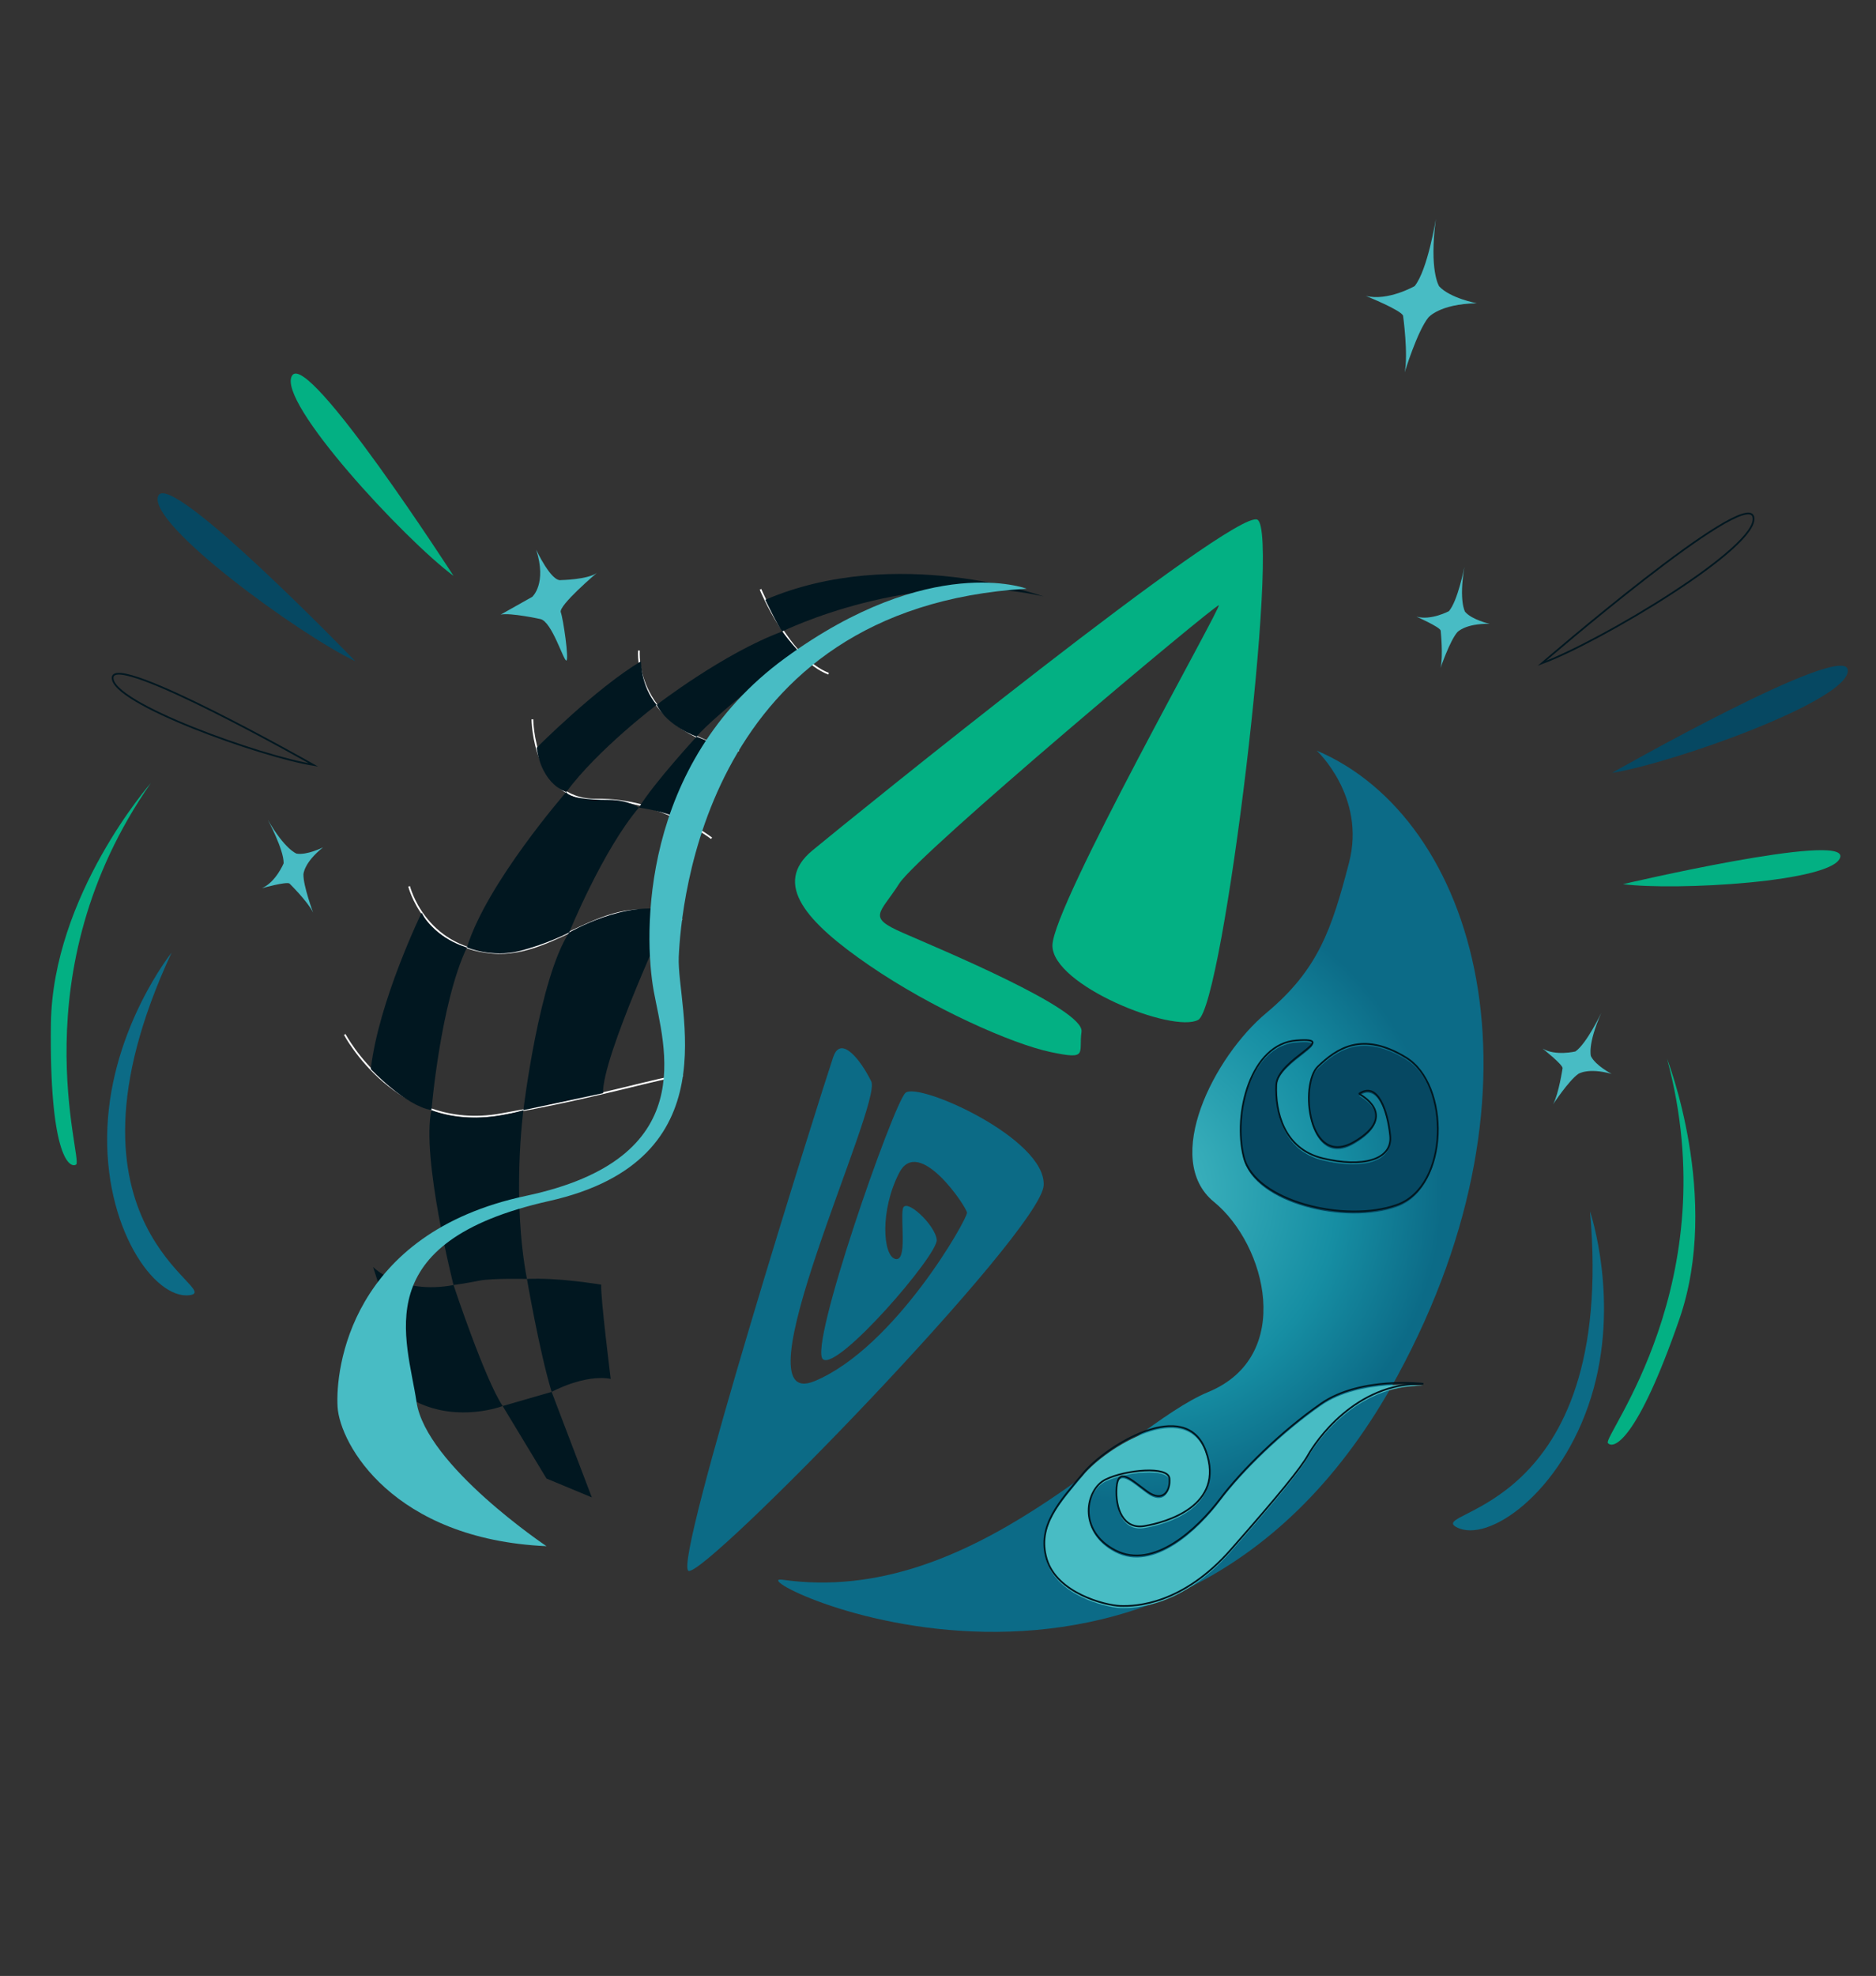<?xml version="1.0" encoding="UTF-8"?><svg id="Color1" xmlns="http://www.w3.org/2000/svg" xmlns:xlink="http://www.w3.org/1999/xlink" viewBox="0 0 1080 1137"><rect x="0" y="0" width="1080" height="1137" fill="#333333" stroke="none"/><defs><style>.cls-1{fill:#011720;}.cls-2{fill:#03b083;}.cls-3{fill:#064862;}.cls-4{fill:#0c6b86;}.cls-5{fill:#48bcc4;}.cls-6{fill:url(#Degradado_sin_nombre_34);}.cls-7{stroke:#011720;}.cls-7,.cls-8{fill:none;stroke-miterlimit:10;}.cls-8{stroke:#fff;}</style><radialGradient id="Degradado_sin_nombre_34" cx="651.03" cy="685.44" fx="651.03" fy="685.44" r="229.69" gradientUnits="userSpaceOnUse"><stop offset="0" stop-color="#48bdc5"/><stop offset=".52" stop-color="#168ea3"/><stop offset=".78" stop-color="#0c6b87"/><stop offset=".99" stop-color="#0c6b87"/></radialGradient></defs><path class="cls-8" d="m437.82,339.1s16.52,40,39.19,48.56"/><path class="cls-8" d="m367.85,374.33s-4.31,44.79,57.5,57.56"/><path class="cls-8" d="m198.46,595.24s29.9,56.61,89.78,45.98c59.87-10.63,92.18-21.53,104.93-22.33"/><path class="cls-8" d="m235.53,510.02s8.52,34.69,47.66,38.18c39.14,3.49,67.3-39.54,109.47-18.81"/><path class="cls-8" d="m306.49,413.9s.41,46.83,37.03,46.22c36.62-.61,66.12,22.24,66.12,22.24"/><path class="cls-6" d="m758,431.89s28.57,26.45,18.62,64.56c-9.95,38.11-17.62,61.43-47.61,86.43-29.99,24.99-60.24,84.15-30.14,108.71,30.1,24.56,46.47,88.8-3.22,109.37-49.69,20.57-135.1,123.62-245.05,108.06-31.08-4.4,223.3,123.42,354.02-117.53,90.84-167.44,45.34-320.59-46.63-359.6Z"/><path class="cls-4" d="m479.71,608.13c-7.52,22.28-92.43,291.5-83.37,295.76,9.06,4.26,202.9-194.87,204.49-221.78,1.59-26.91-72.52-59.96-79.6-53.21-7.08,6.76-55.94,146.33-47.47,153.24,8.47,6.91,66.39-60.23,65.52-68.77-.87-8.54-18.12-24.72-19.53-17.77-1.41,6.95,2.72,30.69-4.37,28.82-7.09-1.87-8.94-27.81,2.28-49.54,11.22-21.73,38.69,19.5,39.04,22.91.35,3.42-41.33,77.54-87.7,96.91-46.36,19.37,39.09-159.29,32.58-172.44-6.51-13.15-17.65-26.58-21.85-14.13Z"/><path class="cls-2" d="m622.62,593.65c-1.74,12.56,4.13,16.36-17.91,11.69-22.05-4.67-68.12-25.03-104.29-49.84-36.17-24.81-55.95-46.93-32.73-66.13,23.22-19.2,242.55-196.75,256.14-190.36,13.59,6.39-19.49,279.95-34.03,287.84-14.54,7.89-84.15-19.92-83.92-42.85.22-22.93,97.56-195.03,95.76-195.71-1.79-.68-172.81,142.63-183.98,160.16-11.17,17.53-18.77,19.16,2,28.27,20.77,9.11,104.77,43.86,102.96,56.93Z"/><path class="cls-3" d="m782.33,630.56s23.84,12.07-2.74,27.6c-26.57,15.53-31.51-33.2-20.88-43.34,10.63-10.14,25.26-20.69,50.72-5.14,25.46,15.55,24.9,73.9-5.1,84.71-29.99,10.81-81.81-2.07-88.26-27.33-6.44-25.25,4.03-65.28,30.24-67.23,26.22-1.95-11.03,10.56-11.61,25.68-.59,15.12,4.19,36.66,26.76,42.14,22.58,5.48,40.27,1.1,38.84-13s-7.09-31.66-17.98-24.08Z"/><path class="cls-5" d="m819.41,797.42s-36.26-4.39-58.97,11.43c-22.71,15.82-45.34,37.97-58.09,54.84-12.74,16.87-38.09,40.95-60.19,29.59s-17.18-35.2-5.7-40.81c11.48-5.62,36.06-7.92,36.76-.63s-3.83,14.03-12.76,7.57c-8.94-6.47-16.83-14.68-17.68-2.35-.85,12.33,4.02,24.19,15.96,22.2,11.94-1.99,46.94-11.38,35.43-43.19-11.51-31.82-57.62-2.97-70.67,12.88-13.05,15.85-26.83,29.98-20.9,49.4,5.93,19.42,33.27,26.53,42.32,26.87,9.05.34,35.88-.83,63.62-32.35,27.74-31.51,40.35-47.09,44.46-54.42,4.12-7.32,26.93-41.89,66.42-41.03Z"/><path class="cls-1" d="m440.58,345.14s7.22,15.09,9.71,18.24c0,0,75.18-37.19,150.56-20.15,0,0-84.98-30.43-160.27,1.9Z"/><path class="cls-1" d="m450.3,363.38s4.68,6.24,9.06,10.94c0,0-49.16,38.16-58.33,49.56,0,0-16.52-5.77-23-18.28,0,0,38.53-29.75,72.28-42.22Z"/><path class="cls-1" d="m378.02,405.61s-33.56,25.31-52.05,50.15c0,0-13.97-3.98-17.01-25.51,0,0,34.08-34.21,60.05-49.75,0,0-.13,14.17,9.01,25.1Z"/><path class="cls-1" d="m401.03,423.88s-24.5,26.54-33.24,40.84c0,0,16.3,2.08,24.87,7.41,0,0,16.22-42.9,19.43-43.79l-11.06-4.47Z"/><path class="cls-1" d="m367.78,464.73s-5.93-4.48-17.49-4.46c-11.56.02-23.02-1.22-24.32-4.51,0,0-45.83,52.47-57.16,89.43,0,0,14.31,6.11,30.4,2.01,16.08-4.1,28.47-10.65,28.47-10.65,0,0,19.15-47.07,40.1-71.83Z"/><path class="cls-1" d="m327.68,536.55s33.04-19.24,57.92-12.21c0,0-39.29,84.39-38.4,104.69l-45.9,9.78s9.08-76,26.38-102.27Z"/><path class="cls-1" d="m248.39,638.82s5.19-61.85,20.42-93.63c0,0-18.91-5.22-26.06-20.06,0,0-24.86,51.18-29.28,90.04,0,0,19.58,20.94,34.92,23.65Z"/><path class="cls-1" d="m248.39,638.82s20.17,9.78,52.91,0c0,0-6.75,50.86,2.05,97.1,0,0-20.03-.48-27.48,1-7.46,1.49-14.78,2.52-14.78,2.52,0,0-18.67-73.66-12.71-100.63Z"/><path class="cls-1" d="m261.1,739.45s18.01,54.32,28.29,69.61c0,0-25.09,9.67-49.59-2.36l-25.02-77.66s15.56,16.14,46.32,10.41Z"/><path class="cls-1" d="m303.36,735.92s7.12,41.57,14.21,65c0,0,18.74-10.29,34.01-7.49,0,0-5.92-47.16-5.48-54.22,0,0-24.99-4.22-42.74-3.29Z"/><polygon class="cls-1" points="289.39 809.06 317.57 800.92 340.71 861.63 314.62 850.78 289.39 809.06"/><path class="cls-5" d="m314.65,889.72s-69.43-46.47-74.86-83.03c-5.43-36.56-29.17-91.97,76.31-115.6,105.48-23.63,73.33-110.98,74.65-140.46,1.33-29.48,15.03-200.86,200.32-211.87,0,0-55.64-21.11-139.2,39.99-83.56,61.1-81.38,159.26-75.53,191.46s27.89,96.41-73.49,117.9c-101.38,21.49-109.82,100.01-108.51,121.45,1.31,21.44,31.88,76.16,120.3,80.15Z"/><path class="cls-4" d="m98.76,548.2s-34.34,42.93-36.92,100.45c-2.58,57.52,27.21,99.6,47.52,96.59,20.31-3.01-84.44-38.21-10.6-197.04Z"/><path class="cls-2" d="m86.86,450.55s-56.61,64.53-57.55,138.61c-.94,74.08,10.22,83.53,14.51,80.95,4.29-2.58-33.25-110.3,43.04-219.56Z"/><path class="cls-4" d="m915.35,697.01s17.73,52.04.62,107.02c-17.11,54.98-59.41,84.45-77.49,74.72s92.39-7.28,76.87-181.74Z"/><path class="cls-2" d="m959.7,609.2s31.34,79.92,7.08,149.92c-24.26,70-37.97,75.1-41.13,71.22s68.72-92.46,34.05-221.14Z"/><path class="cls-2" d="m261.1,331.38c-28.43-21.09-102.02-100.4-92.97-115.24,9.06-14.84,92.97,115.24,92.97,115.24Z"/><path class="cls-3" d="m204.58,380.5c-31.98-15.17-119.56-78.71-113.55-95.02,6.01-16.31,113.55,95.02,113.55,95.02Z"/><path class="cls-7" d="m180.43,440.14c-29.77-4.7-116.57-35.53-115.59-50.29.98-14.77,115.59,50.29,115.59,50.29Z"/><path class="cls-7" d="m887.66,381.66c33.23-12.21,126.21-67.52,121.71-84.31-4.5-16.79-121.71,84.31-121.71,84.31Z"/><path class="cls-3" d="m928.02,444.73c34.97-5.53,136.91-41.76,135.75-59.11-1.16-17.35-135.75,59.11-135.75,59.11Z"/><path class="cls-2" d="m934.35,508.76c29.89,3.89,121.86-1.18,125.09-15.62,3.22-14.45-125.09,15.62-125.09,15.62Z"/><path class="cls-5" d="m154.14,471.66s9.33,17.23,9.15,25.12c0,0-4.5,10.84-12.48,14.3,0,0,14.07-3.93,15.86-2.68,0,0,10.7,10.57,13.6,16.72,0,0-5.73-15.32-5.58-22,0,0,.15-6.68,11.29-15.54,0,0-9.22,4.65-15.27,3.6,0,0-6.64-2.28-16.57-19.52Z"/><path class="cls-5" d="m826.62,126s-4.7,29.29-12.2,38.61c0,0-15.4,8.85-28.18,5.65,0,0,20.52,8.26,21.51,11.43,0,0,3.08,22.57.89,32.62,0,0,7.27-23.68,13.62-31.56,0,0,6.35-7.88,27.9-8.24,0,0-15.36-2.92-21.66-9.77,0,0-5.86-8.86-1.88-38.73Z"/><path class="cls-5" d="m306.4,343.44s8.62-7.57,2.26-27.17c0,0,8.68,18.74,14.37,17.52,0,0,14.91-.24,20.49-4.05,0,0-22.1,18.7-20.68,22.56,1.43,3.86,4.78,27.2,3.23,27.77-1.54.57-8.25-22.33-14.95-23.85,0,0-17.2-3.78-22.89-2.56l18.17-10.22Z"/><path class="cls-5" d="m842.99,326.44s-3.71,19.24-8.85,25.23c0,0-10.35,5.53-18.72,3.15,0,0,13.37,5.88,13.96,7.99,0,0,1.57,14.96-.08,21.55,0,0,5.29-15.48,9.64-20.55,0,0,4.35-5.07,18.59-4.86,0,0-10.08-2.25-14.09-6.9,0,0-3.69-5.97-.44-25.6Z"/><path class="cls-5" d="m921.86,582.81s-8.41,17.7-14.89,22.21c0,0-11.41,2.76-18.91-1.64,0,0,11.47,9.04,11.52,11.23,0,0-2.23,14.88-5.48,20.84,0,0,9-13.66,14.48-17.48,0,0,5.49-3.82,19.21-.05,0,0-9.19-4.7-11.92-10.21,0,0-2.07-6.7,5.99-24.9Z"/><path class="cls-7" d="m782.35,629.42s23.84,12.07-2.74,27.6c-26.57,15.53-31.51-33.2-20.88-43.34s25.26-20.69,50.72-5.14c25.46,15.55,24.9,73.9-5.1,84.71-29.99,10.81-81.81-2.07-88.26-27.33-6.44-25.25,4.03-65.28,30.24-67.23,26.22-1.95-11.03,10.56-11.61,25.68-.59,15.12,4.19,36.66,26.76,42.14,22.58,5.48,40.27,1.1,38.84-13s-7.09-31.66-17.98-24.08Z"/><path class="cls-7" d="m819.43,796.28s-36.26-4.39-58.97,11.43c-22.71,15.82-45.34,37.97-58.09,54.84-12.74,16.87-38.09,40.95-60.19,29.59-22.1-11.36-17.18-35.2-5.7-40.81,11.48-5.62,36.06-7.92,36.76-.63s-3.83,14.03-12.76,7.57c-8.94-6.47-16.83-14.68-17.68-2.35-.85,12.33,4.02,24.19,15.96,22.2,11.94-1.99,46.94-11.38,35.43-43.19-11.51-31.82-57.62-2.97-70.67,12.88-13.05,15.85-26.83,29.98-20.9,49.4,5.93,19.42,33.27,26.53,42.32,26.87,9.05.34,35.88-.83,63.62-32.35,27.74-31.51,40.35-47.09,44.46-54.42,4.12-7.32,26.93-41.89,66.42-41.03Z"/></svg>
